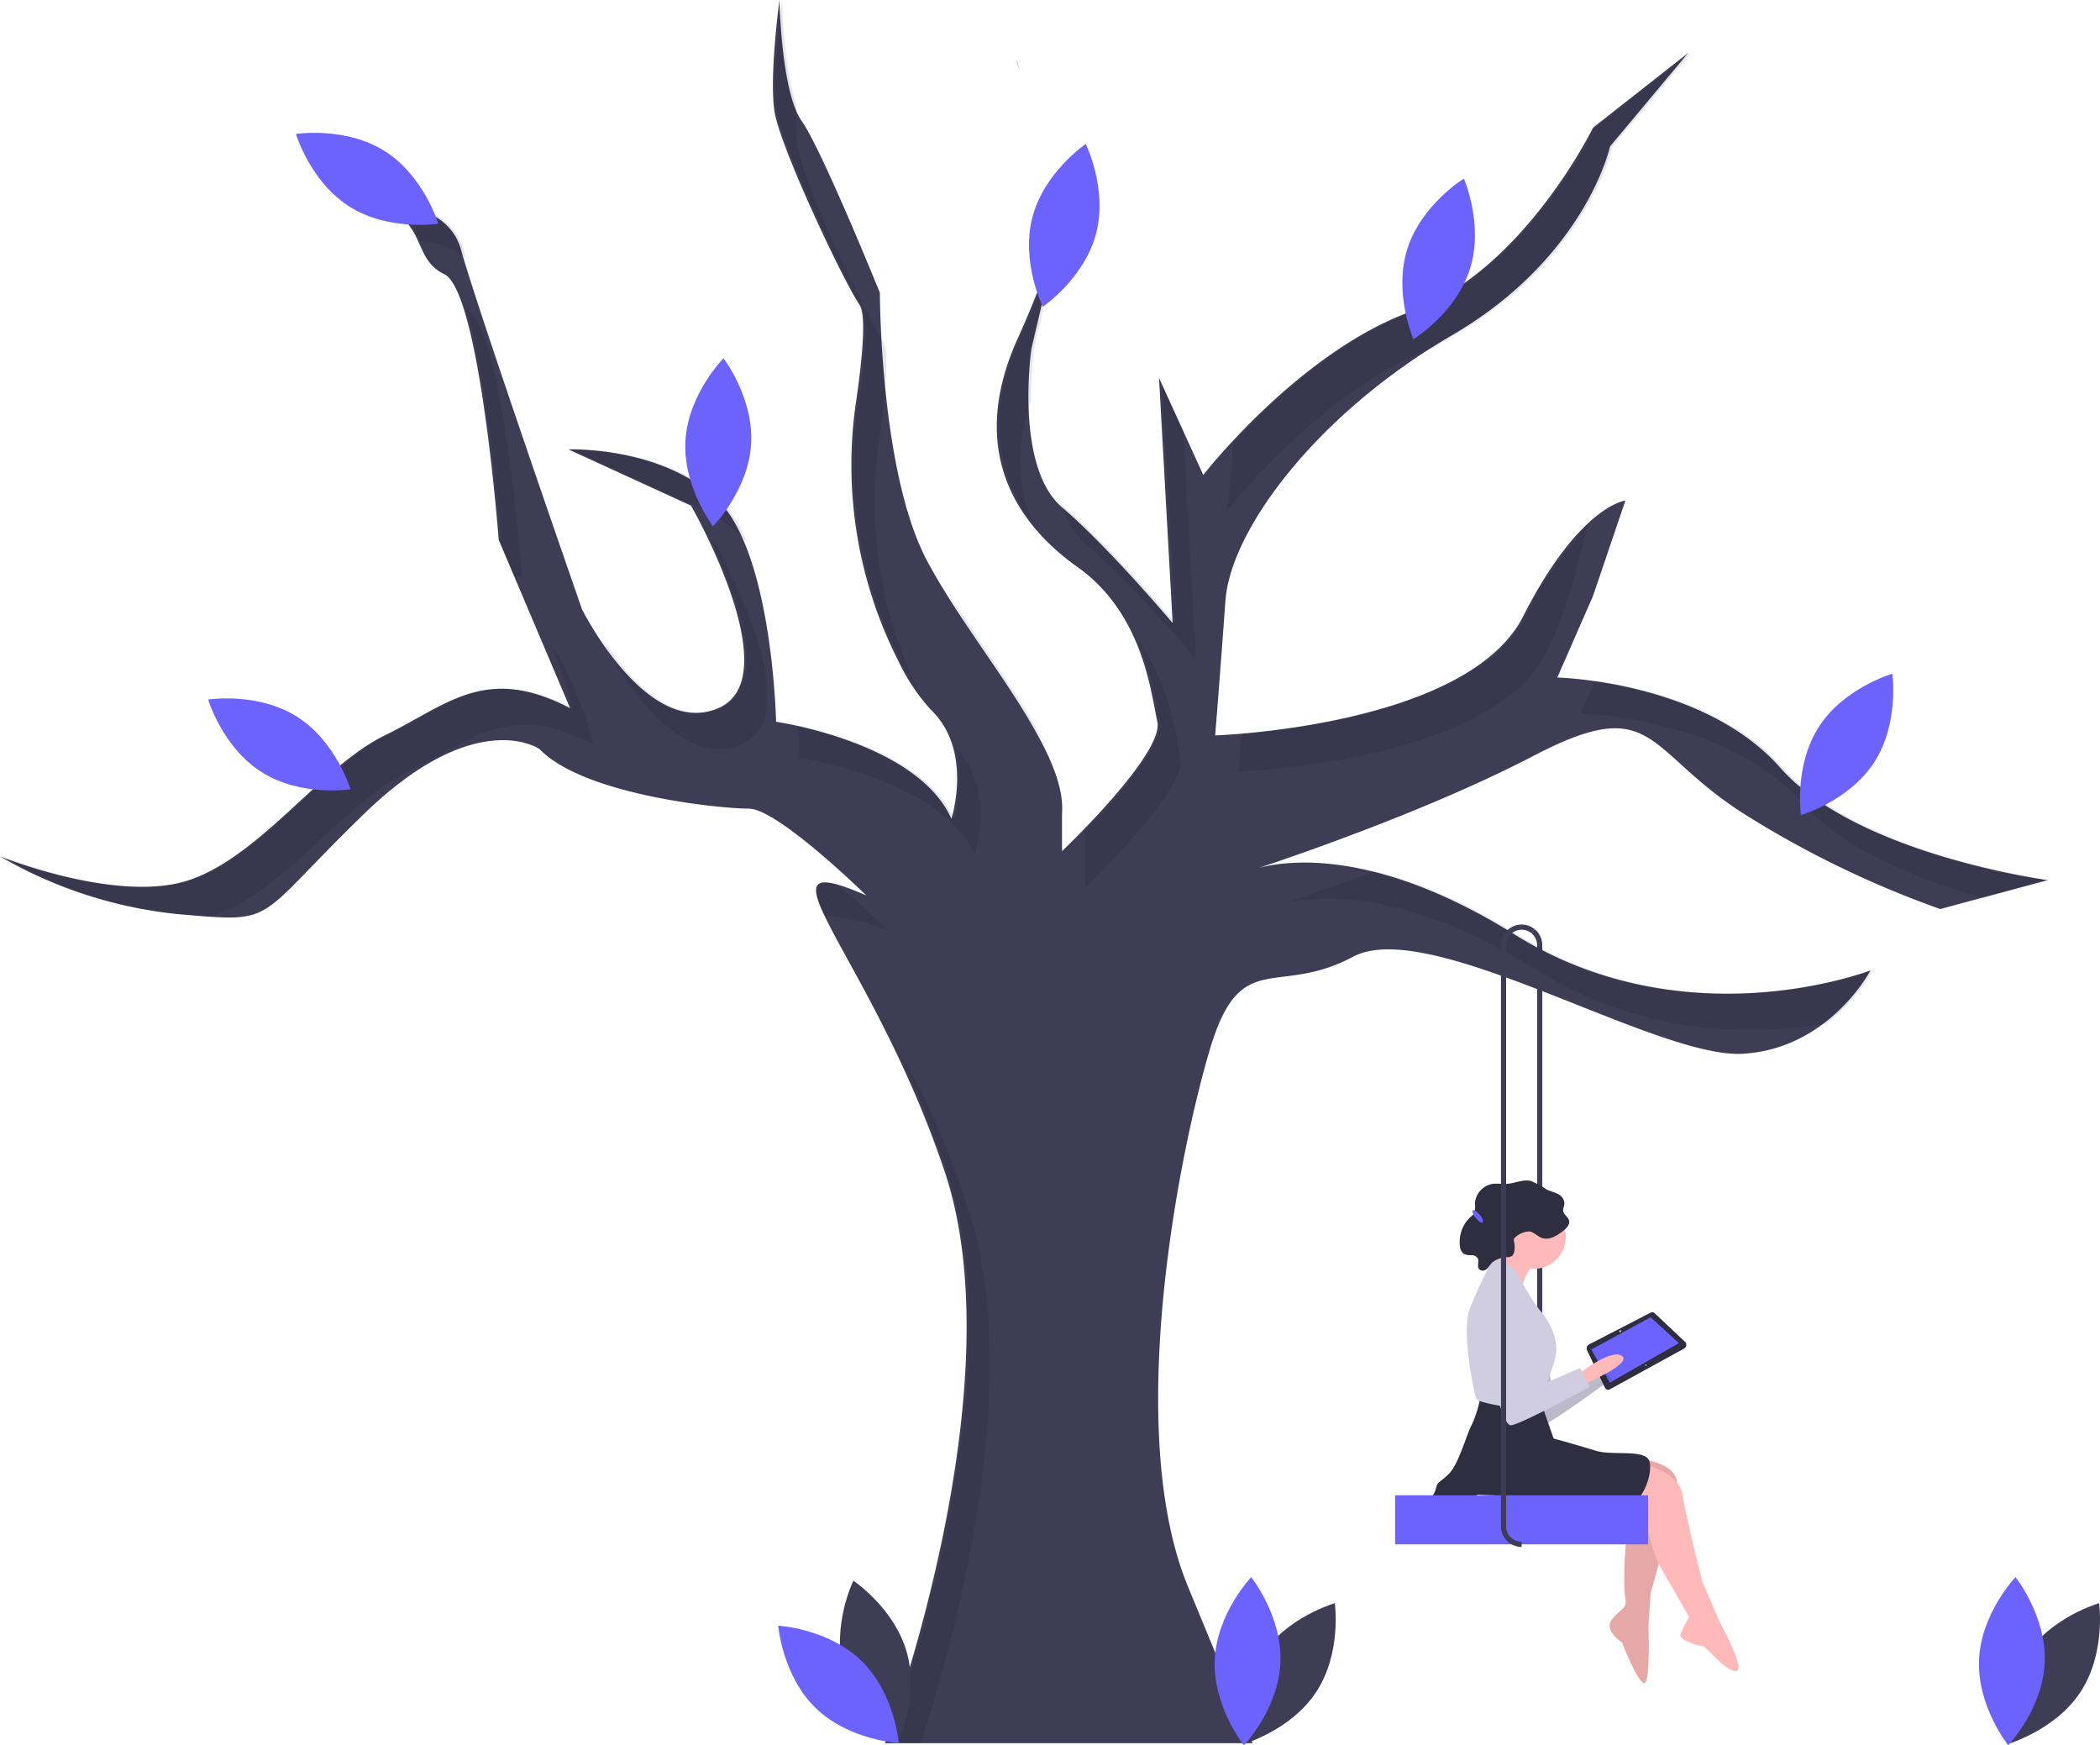 <svg xmlns="http://www.w3.org/2000/svg" width="351.246" height="291.863" viewBox="0 0 351.246 291.863">
  <defs>
    <style>
      .cls-1 {
        fill: #3f3d56;
      }

      .cls-2 {
        opacity: 0.1;
      }

      .cls-3 {
        fill: #6c63ff;
      }

      .cls-4 {
        fill: #ffb9b9;
      }

      .cls-5 {
        fill: #d0cde1;
      }

      .cls-6 {
        fill: #2f2e41;
      }

      .cls-7 {
        fill: #f2f2f2;
      }
    </style>
  </defs>
  <g id="그룹_16" data-name="그룹 16" transform="translate(0 0.001)">
    <path id="패스_160" data-name="패스 160" class="cls-1" d="M767.265,568.992H766.4V474.478a2.582,2.582,0,0,0-.956-2.01l.546-.67a3.443,3.443,0,0,1,1.274,2.679Z" transform="translate(-509.302 -316.412)"/>
    <path id="패스_161" data-name="패스 161" class="cls-1" d="M565.922,135.23a7.574,7.574,0,0,1,.5,1.589C566.177,135.986,565.987,135.42,565.922,135.23Z" transform="translate(-395.947 -125.197)"/>
    <path id="패스_162" data-name="패스 162" class="cls-1" d="M582.816,196.37a12.641,12.641,0,0,1-.644,2.747Z" transform="translate(-405.179 -159.932)"/>
    <path id="패스_163" data-name="패스 163" class="cls-1" d="M428.834,238.4c-16.985,8.853-39.205,16.5-45.86,18.713,5.074-1.322,19.844-3.1,42.729,11.177,28.754,17.936,59.5,5.977,59.5,5.977s-6.832,13.1-21.352,13.949-52.382-23.058-65.191-16.225-18.791-1.71-23.917,15.375-14.515,63.766-3.7,89.958l10.814,26.189H320.37s22.207-59.214,9.963-95.65c-6.854-20.406-16.476-35.184-20.065-42.695-1.8-3.762-2.086-5.7.246-5.6,1.326.056,3.5.769,6.724,2.177,0,0-14.8-14.519-19.641-14.519s-27.618-2.276-35.016-9.963c0,0-10.533-7.4-29.324,10.818s-14.234,18.221-31.03,16.8a73.994,73.994,0,0,1-29.885-9.674c.479.194,19.788,7.912,31.591,3.982,11.958-3.986,22.207-19.076,32.74-24.2s16.8-11.958,31.03-4.556l-9.38-22.116-2.57-6.059,0-.009s-3.135-41.563-9.112-44.409-2.276-10.248-13.379-11.673c0,0,13.664-1.71,16.225,7.687S269.7,213.917,269.7,213.917s10.814,21.632,22.772,16.51-4.556-33.876-4.556-33.876l-20.5-9.4s15.375-.57,24.768,8.257,9.963,37.292,9.963,37.292,23.628,3.416,29.324,16.23c0,0,3.7-11.388-3.416-18.221a32.884,32.884,0,0,1-5.45-8.175,72.216,72.216,0,0,1-7.057-43.5c1.058-7.281,1.71-14.4.548-16.083-2.561-3.7-13.379-26.474-14.234-32.455s.855-18.5.855-18.5.285,15.37,3.7,20.212,13.094,28.754,13.094,28.754,0,30.175,7.972,44.979,23.342,31.315,22.492,42.133v6.262s17.08-16.225,15.94-21.637-2.561-18.221-13.379-25.9-17.936-19.931-10.248-37.581a174.441,174.441,0,0,0,7.044-18.031l-4.483,19.171s-2.846,19.641,5.126,26.474c.022.017.039.035.06.052,7.959,6.841,18.441,19.309,18.441,19.309l-.03-.548L366.2,175.2l.492,1.08,3.55,7.782,3.36,7.363s15.94-20.5,34.731-27.329,30.46-30.745,30.46-30.745l15.945-12.529-13.1,15.66s-3.986,18.5-26.474,31.6-37.007,32.451-37.862,44.409-1.71,22.492-1.71,22.492,42.133-1.425,51.526-19.931S444.208,195.7,444.208,195.7l-5.411,15.94L432.82,225.3s24.483.57,37.292,15.09,44.694,18.791,44.694,18.791l-17.931,4.837a164.912,164.912,0,0,1-33.31-16.225C447.339,237.26,449.045,227.866,428.834,238.4Z" transform="translate(-172.342 -111.999)"/>
    <path id="패스_164" data-name="패스 164" class="cls-2" d="M710.41,314.74c-1.8,7.972-3.921,15.673-6.9,21.542-9.393,18.506-51.526,19.931-51.526,19.931s.2-2.444.5-6.3c10.7-.881,39.939-4.643,47.57-19.676.7-1.373,1.347-2.85,1.961-4.405Z" transform="translate(-444.84 -227.182)"/>
    <path id="패스_165" data-name="패스 165" class="cls-2" d="M605.868,306.8s-10.533-12.529-18.5-19.361a13.861,13.861,0,0,1-3.826-5.994c-.069-.19-.134-.384-.2-.579.186.181.371.358.57.527,6.975,5.981,15.919,16.329,18.039,18.812l.462.548L600.2,260.84l3.55,7.782Z" transform="translate(-405.844 -196.56)"/>
    <path id="패스_166" data-name="패스 166" class="cls-2" d="M648.343,197.9a60.34,60.34,0,0,1-.972,11.178s15.936-20.488,34.719-27.325c1.11-.7,2.236-1.394,3.389-2.065,22.49-13.1,26.475-31.6,26.475-31.6l13.1-15.658-15.942,12.526s-11.672,23.913-30.461,30.746C665.839,180.361,654.357,191.365,648.343,197.9Z" transform="translate(-442.22 -123.607)"/>
    <path id="패스_167" data-name="패스 167" class="cls-2" d="M592.457,394.828v6.263s17.081-16.227,15.942-21.636c-.871-4.137-1.913-12.6-7.192-19.793,2.379,5.435,3.1,10.737,3.737,13.746.817,3.879-7.735,13.32-12.64,18.351A12.977,12.977,0,0,1,592.457,394.828Z" transform="translate(-410.936 -252.703)"/>
    <path id="패스_168" data-name="패스 168" class="cls-2" d="M539.6,341.567c.135.289.275.572.423.847,4.366,8.107,10.947,16.725,15.871,24.642C551.918,359.216,544.992,350.251,539.6,341.567Z" transform="translate(-380.995 -242.423)"/>
    <path id="패스_169" data-name="패스 169" class="cls-2" d="M708.363,459.958c-9.365-5.841-17.369-8.994-23.908-10.591-6.859,2.582-12.5,4.507-15.345,5.452,5.094-1.319,19.854-3.07,42.708,11.185,17.931,11.185,36.637,10.744,48.178,8.828a29.826,29.826,0,0,0,7.866-8.9S737.116,477.893,708.363,459.958Z" transform="translate(-454.571 -303.667)"/>
    <path id="패스_170" data-name="패스 170" class="cls-2" d="M564.729,250.569c-2.3-5.625-2.674-12.318-.036-20.161a61.513,61.513,0,0,1,.491-8.5l4.483-19.176a173.677,173.677,0,0,1-7.045,18.037C557.143,233.346,559.188,243.175,564.729,250.569Z" transform="translate(-392.241 -163.545)"/>
    <path id="패스_171" data-name="패스 171" class="cls-2" d="M818.319,390.16c-8.884-10.069-23.38-13.428-31.432-14.542l-2.406,5.5s24.483.569,37.293,15.088c7.1,8.051,20.072,12.95,30.217,15.717l11.023-2.974S831.13,404.679,818.319,390.16Z" transform="translate(-520.117 -261.769)"/>
    <path id="패스_172" data-name="패스 172" class="cls-2" d="M429.24,355.38c11.957-5.124-4.555-33.877-4.555-33.877l-.452-.207c4.116,8.685,10.087,24.38,1.552,28.038-7.986,3.423-15.464-5.093-19.549-11.126l.23.66S417.283,360.5,429.24,355.38Z" transform="translate(-305.224 -230.906)"/>
    <path id="패스_173" data-name="패스 173" class="cls-2" d="M510.842,414.548s3.6-11.105-3.165-17.962a23.135,23.135,0,0,1-.289,11.916c-4.4-9.91-19.539-14.2-26.168-15.631.257,3.3.3,5.45.3,5.45S505.148,401.738,510.842,414.548Z" transform="translate(-347.824 -271.57)"/>
    <path id="패스_174" data-name="패스 174" class="cls-2" d="M583.172,199.118a12.627,12.627,0,0,0,.642-2.745Z" transform="translate(-405.747 -159.934)"/>
    <path id="패스_175" data-name="패스 175" class="cls-2" d="M208.208,406.807c.057-.018.116-.035.173-.054,11.957-3.986,22.205-19.074,32.738-24.2s16.8-11.957,31.03-4.555c0,0-2.49-10.193-7.316-16.89a66.417,66.417,0,0,1,3.861,10.844c-14.234-7.4-20.5-.569-31.03,4.555s-20.782,20.212-32.738,24.2-31.6-3.986-31.6-3.986a73.884,73.884,0,0,0,29.892,9.679C205.139,406.563,206.779,406.706,208.208,406.807Z" transform="translate(-172.901 -253.526)"/>
    <path id="패스_176" data-name="패스 176" class="cls-2" d="M362.314,276.448,361,276.47l-2.57-6.059c.281,0,.428-.009.428-.009s-1.978-26.214-5.787-38.432c.048.022.086.048.13.069C359.179,234.885,362.314,276.448,362.314,276.448Z" transform="translate(-275.02 -180.158)"/>
    <path id="패스_177" data-name="패스 177" class="cls-2" d="M521.637,634.976c5.216-15.99,17.761-60.207,7.884-89.607-4.265-12.7-8.219-20.793-11.561-25.958a146.77,146.77,0,0,1,8.106,19.911c12.241,36.439-9.964,95.653-9.964,95.653Z" transform="translate(-367.643 -343.462)"/>
    <path id="패스_178" data-name="패스 178" class="cls-2" d="M500.692,461.908a31.657,31.657,0,0,0-10.857-2.621c-1.8-3.762-2.086-5.7.246-5.6.648.117,1.3.255,1.948.415C496.607,457.9,500.692,461.908,500.692,461.908Z" transform="translate(-351.909 -306.119)"/>
    <path id="패스_179" data-name="패스 179" class="cls-2" d="M338.4,211.727a7.447,7.447,0,0,0,1.171,1.5A8.4,8.4,0,0,0,338.4,211.727Z" transform="translate(-266.683 -168.657)"/>
    <path id="패스_180" data-name="패스 180" class="cls-2" d="M421.716,300.315a13.858,13.858,0,0,1,1.234,1.331,21.336,21.336,0,0,0-4.689-7.377c-9.394-8.825-24.767-8.256-24.767-8.256l19.279,8.836a27.532,27.532,0,0,1,8.943,5.466Z" transform="translate(-297.985 -210.857)"/>
    <path id="패스_181" data-name="패스 181" class="cls-2" d="M487.175,162.955c1.162,1.678.509,8.8-.552,16.083a72.21,72.21,0,0,0,7.059,43.5,50.645,50.645,0,0,0,3.033,5.207,72.278,72.278,0,0,1-6.638-42.656c1.061-7.283,1.713-14.405.552-16.083-2.562-3.7-13.38-26.475-14.234-32.454a41.43,41.43,0,0,1-.178-6.985C474.006,123.287,473.8,112,473.8,112s-1.708,12.526-.854,18.5S484.613,159.254,487.175,162.955Z" transform="translate(-342.986 -111.997)"/>
    <path id="패스_182" data-name="패스 182" class="cls-2" d="M567.376,136.706a8.148,8.148,0,0,0-.517-1.638S567.078,135.683,567.376,136.706Z" transform="translate(-396.479 -125.105)"/>
    <path id="패스_183" data-name="패스 183" class="cls-2" d="M323.391,197.051a15,15,0,0,1,7.6,2.862c-.144-.486-.269-.921-.369-1.287-2.562-9.395-16.227-7.686-16.227-7.686C320.567,191.732,322.162,194.373,323.391,197.051Z" transform="translate(-253.045 -156.778)"/>
    <path id="패스_184" data-name="패스 184" class="cls-1" d="M952.609,741.577c-4.246,6.511-3.082,14.792-3.082,14.792s8.047-2.275,12.293-8.786S964.9,732.79,964.9,732.79,956.855,735.066,952.609,741.577Z" transform="translate(-613.802 -464.689)"/>
    <path id="패스_185" data-name="패스 185" class="cls-3" d="M949.77,736.99c-.336,7.766-6.1,13.824-6.1,13.824s-5.22-6.533-4.885-14.3,6.1-13.824,6.1-13.824S950.105,729.225,949.77,736.99Z" transform="translate(-607.772 -458.952)"/>
    <path id="패스_186" data-name="패스 186" class="cls-4" d="M791.088,636.441s4.885-5.125,6.885-4.094-5.749,5.614-5.749,5.614Z" transform="translate(-523.87 -407.546)"/>
    <path id="패스_187" data-name="패스 187" class="cls-2" d="M791.088,636.441s4.885-5.125,6.885-4.094-5.749,5.614-5.749,5.614Z" transform="translate(-523.87 -407.546)"/>
    <path id="패스_188" data-name="패스 188" class="cls-5" d="M754.727,615.826a12.113,12.113,0,0,0-1.326,6.689c.47,3.47,4.768,14.6,6.229,14.407s12.284-8.173,12.284-8.173l-2.064-2.882-7.906,4.79S760.738,613.524,754.727,615.826Z" transform="translate(-502.415 -398.117)"/>
    <path id="패스_189" data-name="패스 189" class="cls-6" d="M803.086,626.223l-12.325,6.77a.587.587,0,0,1-.863-.255l-3.019-6.311a.788.788,0,0,1,.4-.946l10.233-5.275a.6.6,0,0,1,.783.15l5.111,4.816a.759.759,0,0,1-.324,1.051Z" transform="translate(-521.458 -400.678)"/>
    <path id="패스_190" data-name="패스 190" class="cls-3" d="M630.964,514.4l-11.555,6.6-3.075-5.542,9.912-5.391Z" transform="translate(-350.158 -289.788)"/>
    <ellipse id="타원_32" data-name="타원 32" class="cls-7" cx="0.17" cy="0.145" rx="0.17" ry="0.145" transform="translate(270.78 222.649) rotate(-50.158)"/>
    <ellipse id="타원_33" data-name="타원 33" class="cls-7" cx="0.113" cy="0.097" rx="0.113" ry="0.097" transform="translate(275.144 228.307) rotate(-50.158)"/>
    <path id="패스_191" data-name="패스 191" class="cls-2" d="M754.727,615.826a12.113,12.113,0,0,0-1.326,6.689c.47,3.47,4.768,14.6,6.229,14.407s12.284-8.173,12.284-8.173l-2.064-2.882-7.906,4.79S760.738,613.524,754.727,615.826Z" transform="translate(-502.415 -398.117)"/>
    <path id="패스_192" data-name="패스 192" class="cls-4" d="M783.44,639.843s5.529-4.423,7.372-3.133-6.45,4.792-6.45,4.792Z" transform="translate(-519.525 -409.969)"/>
    <circle id="타원_34" data-name="타원 34" class="cls-4" cx="5.345" cy="5.345" r="5.345" transform="translate(251.198 201.492)"/>
    <path id="패스_193" data-name="패스 193" class="cls-4" d="M801.5,677.134s5.713.737,5.529,4.239-4.423,18.061-4.423,18.061l-.369,5.713s.369,9.583-.737,9.4-3.686-6.819-3.686-6.819-3.133-2.027-1.659-3.87,2.58-1.659,2.212-3.686-.184-10.505.922-13.085,1.75-4,1.75-4l-3.593-.236Z" transform="translate(-526.522 -433.069)"/>
    <path id="패스_194" data-name="패스 194" class="cls-2" d="M801.5,677.134s5.713.737,5.529,4.239-4.423,18.061-4.423,18.061l-.369,5.713s.369,9.583-.737,9.4-3.686-6.819-3.686-6.819-3.133-2.027-1.659-3.87,2.58-1.659,2.212-3.686-.184-10.505.922-13.085,1.75-4,1.75-4l-3.593-.236Z" transform="translate(-526.522 -433.069)"/>
    <path id="패스_195" data-name="패스 195" class="cls-4" d="M804.807,679.268s5.529,1.29,6.082,4.976,3.317,14.56,3.317,14.56l2.949,6.819s4.607,8.293,2.58,8.109-4.792-4.239-5.713-4.239-3.686-1.106-3.5-1.843a21.375,21.375,0,0,1,1.474-2.949l-4.459-7.767a18.865,18.865,0,0,1-1.934-4.786,33.541,33.541,0,0,1-.979-4.771c0-1.29-3.686-1.843-3.686-1.843Z" transform="translate(-529.466 -434.281)"/>
    <path id="패스_196" data-name="패스 196" class="cls-6" d="M744.234,651.956l2.58,7.372s4.055,1.106,7,2.027,8.478-.369,9.031,1.843-1.106,6.082-2.764,7-2.58,1.843-7.925.369-18.061-1.843-18.061-1.843a9.238,9.238,0,0,1-4.055,1.29c-2.4.184-2.949.369-3.686-.184s.369-.553.737-2.027.553-.921,2.212-2.58,2.949-6.635,3.87-8.293a20.308,20.308,0,0,0,1.474-4.976Z" transform="translate(-486.954 -418.765)"/>
    <path id="패스_197" data-name="패스 197" class="cls-4" d="M757.041,596.342a5.4,5.4,0,0,0-2.212,4.239c0,2.764-5.529-2.949-5.529-2.949s2.949-3.686,2.949-4.792S757.041,596.342,757.041,596.342Z" transform="translate(-500.13 -385.082)"/>
    <path id="패스_198" data-name="패스 198" class="cls-5" d="M745.014,598.613s3.317,1.29,4.055,3.133a42.663,42.663,0,0,0,3.5,5.713s3.87,4.055,2.58,8.478-2.4,5.529-2.4,6.266-1.843,2.027-3.317,1.843-7-.921-7.372-1.659-2.58-11.242-1.106-15.112a89.426,89.426,0,0,1,4.055-8.662Z" transform="translate(-495.106 -388.459)"/>
    <path id="패스_199" data-name="패스 199" class="cls-6" d="M751.608,578.775c1.2.284,2.37-.478,3.35-1.234.557-.429,1.169-1.041,1-1.731-.151-.612-.873-.96-.978-1.582-.073-.433.18-.854.2-1.292a1.825,1.825,0,0,0-1.073-1.565c-.583-.314-1.244-.445-1.842-.725a16.146,16.146,0,0,0-2.65-1.449c-1.334-.338-2.692.382-4.063.475-.83.056-1.67-.119-2.491.018a3.556,3.556,0,0,0-2.849,3.357,2.867,2.867,0,0,1-.243,1.706,2.583,2.583,0,0,1-.469.425,5.674,5.674,0,0,0-1.836,4.221c-.031.781.133,1.709.826,2.041a3.058,3.058,0,0,0,1.155.161,1.206,1.206,0,0,1,1.02.487c.316.557-.157,1.379.256,1.866a.936.936,0,0,0,1.278-.067c.362-.311.588-.758.932-1.091a4.215,4.215,0,0,1,2.575-.863,1.306,1.306,0,0,0,.755-.248,1.167,1.167,0,0,0,.31-.635,3.935,3.935,0,0,0,0-1.667.926.926,0,0,1-.021-.528.749.749,0,0,1,.27-.3,3.716,3.716,0,0,1,2.3-.93C750.139,577.752,750.783,578.58,751.608,578.775Z" transform="translate(-493.515 -371.695)"/>
    <path id="패스_200" data-name="패스 200" class="cls-5" d="M749.8,613.858a12.113,12.113,0,0,0-2.212,6.45c0,3.5,2.765,15.112,4.239,15.112s13.269-6.45,13.269-6.45l-1.659-3.133-8.478,3.686S756.071,612.383,749.8,613.858Z" transform="translate(-499.16 -397.069)"/>
    <rect id="사각형_23" data-name="사각형 23" class="cls-3" width="42.323" height="8.206" transform="translate(233.346 250.055)"/>
    <path id="패스_201" data-name="패스 201" class="cls-1" d="M757.113,574.083a3.459,3.459,0,0,1-3.455-3.455V473.458a3.455,3.455,0,0,1,5.636-2.679l-.546.67a2.591,2.591,0,0,0-4.227,2.01v97.171a2.594,2.594,0,0,0,2.591,2.591Z" transform="translate(-502.605 -315.391)"/>
    <ellipse id="타원_35" data-name="타원 35" class="cls-3" cx="0.432" cy="1.296" rx="0.432" ry="1.296" transform="translate(246.019 202.675) rotate(-38.768)"/>
    <path id="패스_202" data-name="패스 202" class="cls-1" d="M656.609,741.577c-4.246,6.511-3.082,14.792-3.082,14.792s8.047-2.275,12.293-8.786S668.9,732.79,668.9,732.79,660.855,735.066,656.609,741.577Z" transform="translate(-445.635 -464.689)"/>
    <path id="패스_203" data-name="패스 203" class="cls-3" d="M653.769,736.99c-.336,7.766-6.1,13.824-6.1,13.824s-5.221-6.533-4.885-14.3,6.1-13.824,6.1-13.824S654.1,729.225,653.769,736.99Z" transform="translate(-439.606 -458.952)"/>
    <path id="패스_204" data-name="패스 204" class="cls-1" d="M498.261,739.077c2.03,7.5,8.982,12.15,8.982,12.15s3.661-7.518,1.632-15.021-8.982-12.15-8.982-12.15S496.231,731.574,498.261,739.077Z" transform="translate(-357.158 -459.726)"/>
    <path id="패스_205" data-name="패스 205" class="cls-3" d="M487.662,747.372c5.57,5.422,6.25,13.757,6.25,13.757s-8.35-.456-13.92-5.878-6.25-13.757-6.25-13.757S482.093,741.95,487.662,747.372Z" transform="translate(-343.577 -469.634)"/>
    <path id="패스_206" data-name="패스 206" class="cls-3" d="M448.749,265.115c-.484,7.758-6.364,13.7-6.364,13.7s-5.094-6.631-4.61-14.389,6.364-13.7,6.364-13.7S449.233,257.357,448.749,265.115Z" transform="translate(-323.124 -190.813)"/>
    <path id="패스_207" data-name="패스 207" class="cls-3" d="M301.793,166.476c6.575,4.145,8.974,12.157,8.974,12.157s-8.262,1.29-14.838-2.855-8.974-12.157-8.974-12.157S295.218,162.33,301.793,166.476Z" transform="translate(-237.457 -141.218)"/>
    <path id="패스_208" data-name="패스 208" class="cls-3" d="M267.793,385.476c6.575,4.145,8.974,12.157,8.974,12.157s-8.262,1.29-14.838-2.855-8.974-12.157-8.974-12.157S261.218,381.33,267.793,385.476Z" transform="translate(-218.141 -265.639)"/>
    <path id="패스_209" data-name="패스 209" class="cls-3" d="M582.079,182.751c-1.983,7.516-8.906,12.206-8.906,12.206s-3.708-7.5-1.725-15.011,8.906-12.206,8.906-12.206S584.061,175.235,582.079,182.751Z" transform="translate(-398.754 -143.667)"/>
    <path id="패스_210" data-name="패스 210" class="cls-3" d="M726.784,196.237c-2.331,7.415-9.465,11.778-9.465,11.778s-3.356-7.66-1.025-15.075,9.465-11.778,9.465-11.778S729.115,188.821,726.784,196.237Z" transform="translate(-480.91 -151.292)"/>
    <path id="패스_211" data-name="패스 211" class="cls-3" d="M881.879,387.691c-4.222,6.527-12.26,8.831-12.26,8.831s-1.194-8.277,3.028-14.8,12.26-8.831,12.26-8.831S886.1,381.165,881.879,387.691Z" transform="translate(-568.398 -260.217)"/>
    <path id="패스_212" data-name="패스 212" class="cls-1" d="M866,206" transform="translate(-566.43 -165.403)"/>
  </g>
</svg>
